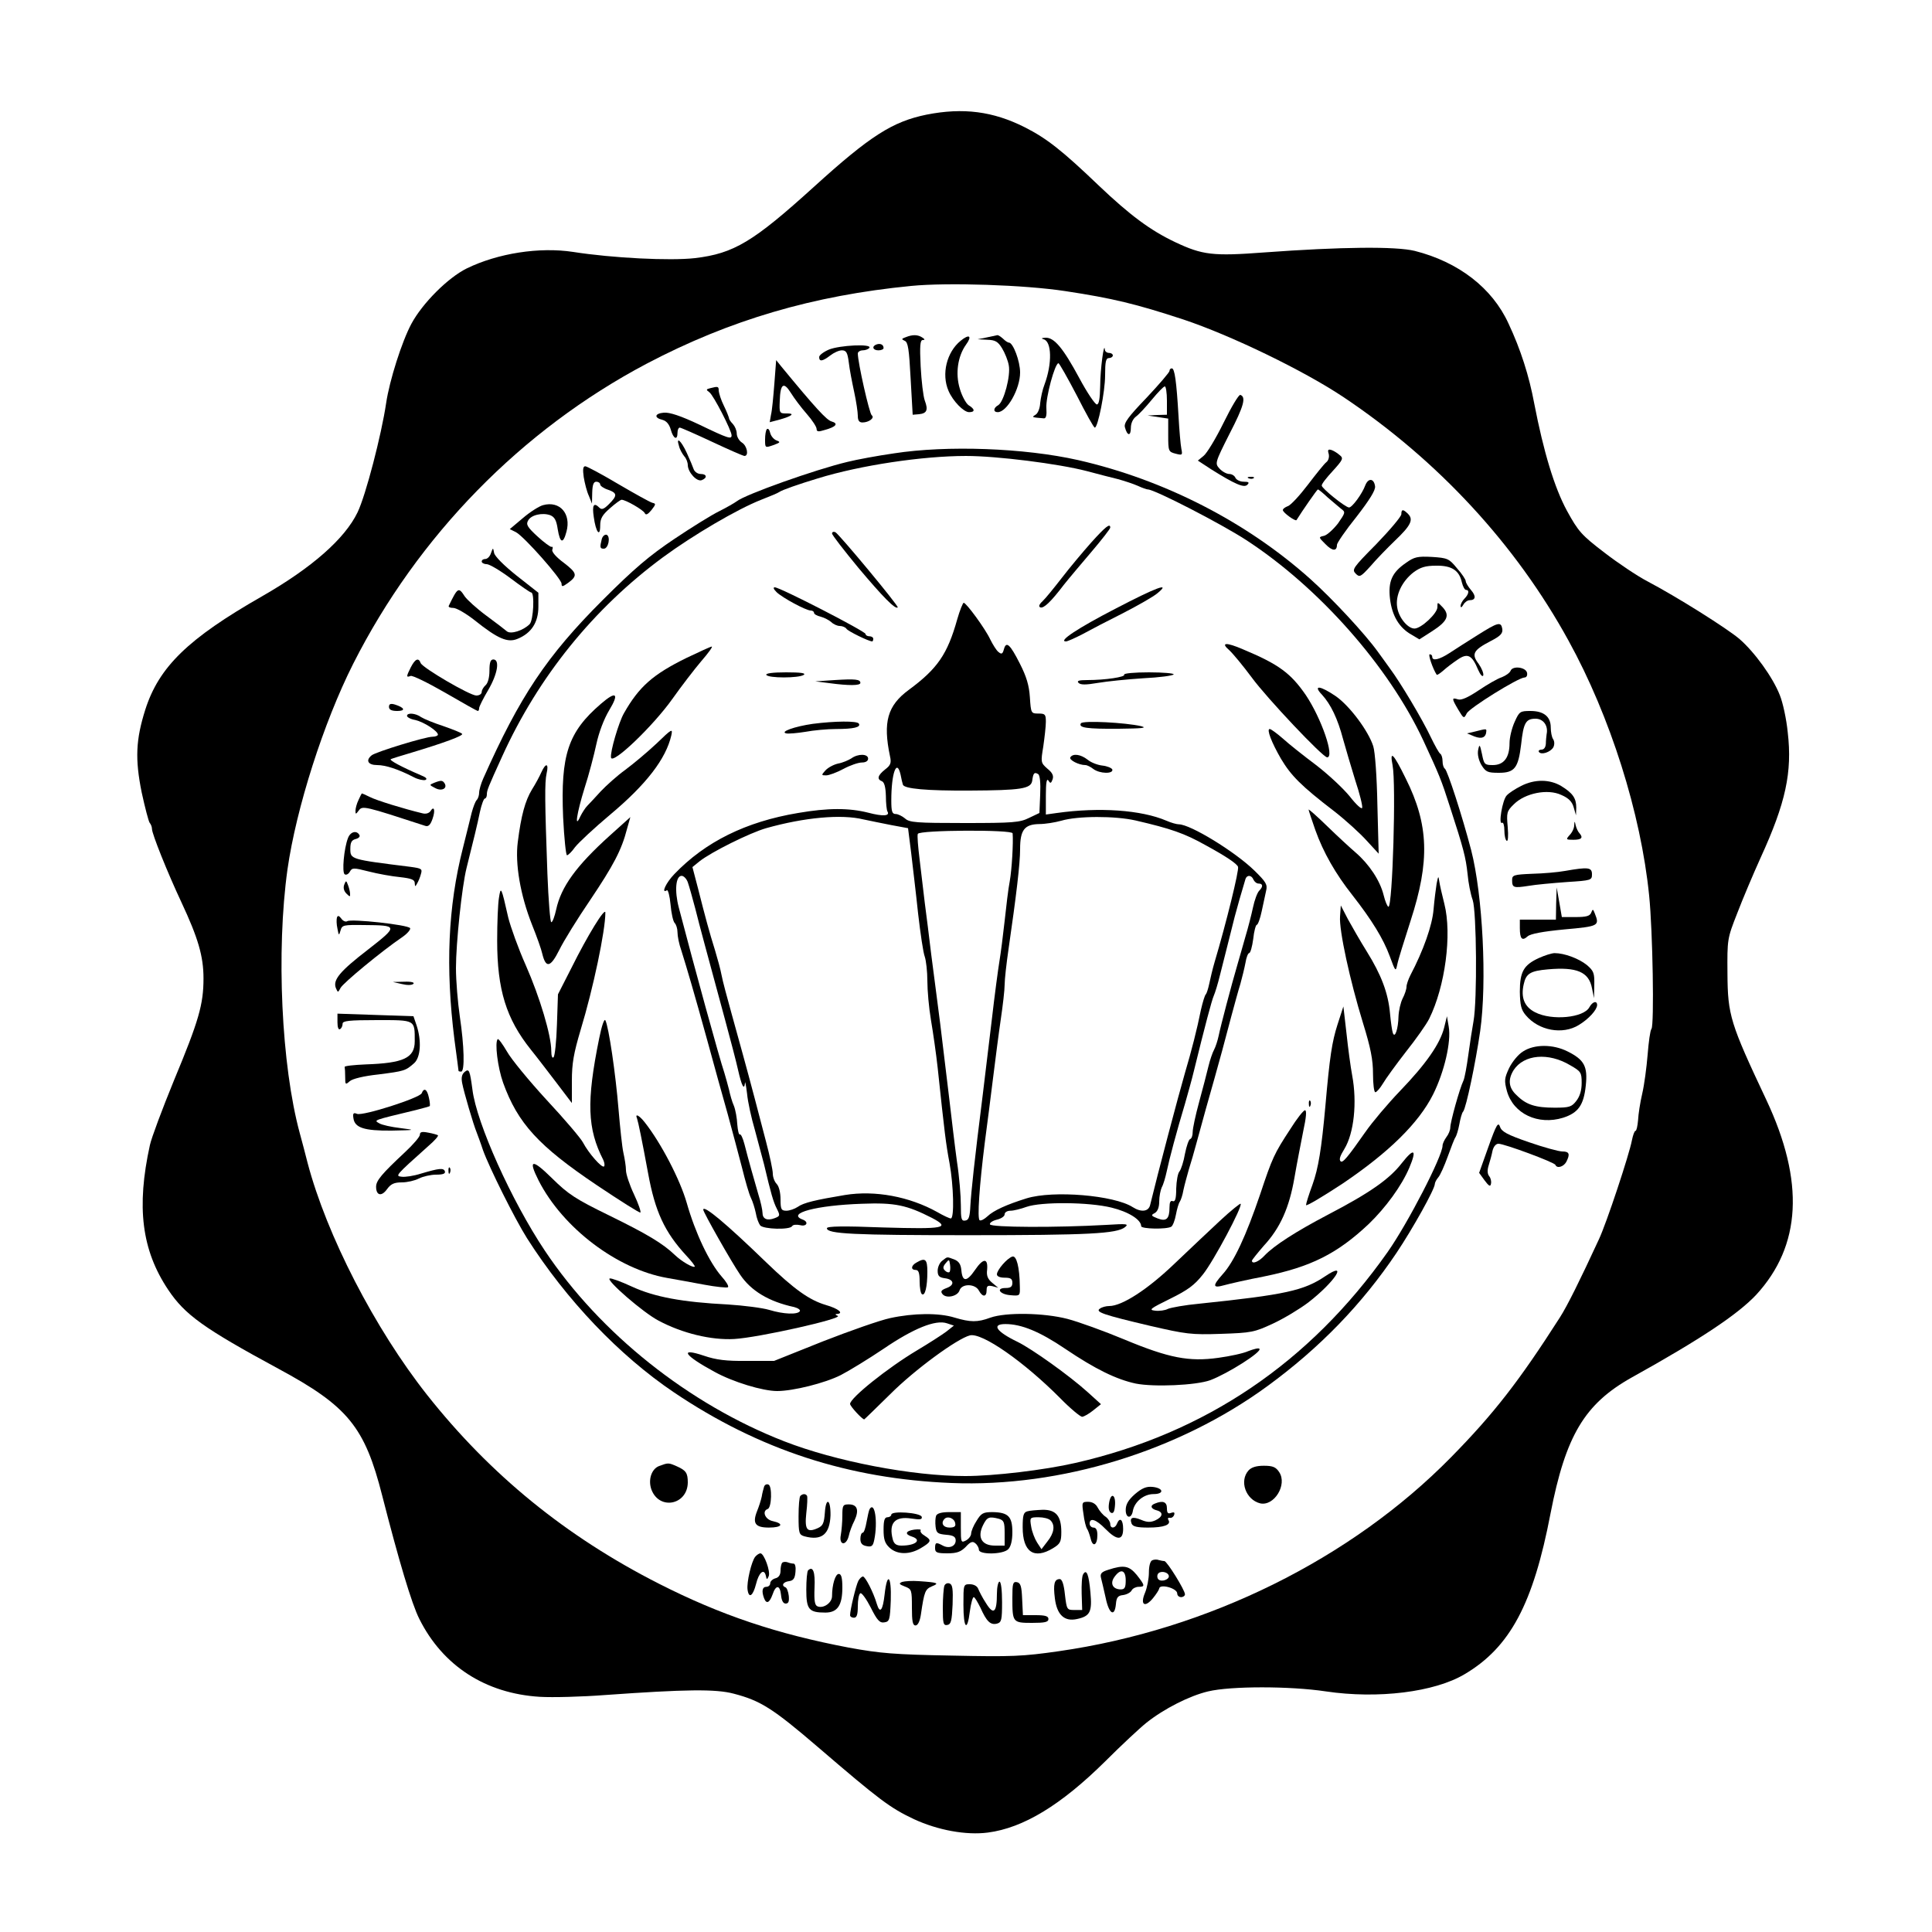 <?xml version="1.0" standalone="no"?>
<!DOCTYPE svg PUBLIC "-//W3C//DTD SVG 20010904//EN"
 "http://www.w3.org/TR/2001/REC-SVG-20010904/DTD/svg10.dtd">
<svg version="1.0" xmlns="http://www.w3.org/2000/svg"
 width="750pt" height="750pt" viewBox="0 0 750 750"
 preserveAspectRatio="xMidYMid meet">

<g transform="translate(0,750) scale(0.1,-0.1)"
fill="#000000" stroke="none">
<path d="M3597 7055 c-132 -27 -219 -82 -437 -280 -236 -214 -311 -259 -462
-277 -96 -11 -320 0 -473 24 -131 20 -292 -5 -413 -64 -73 -36 -172 -135 -215
-215 -37 -69 -85 -220 -98 -308 -18 -122 -79 -358 -111 -424 -49 -102 -177
-215 -371 -326 -287 -164 -400 -274 -453 -440 -37 -117 -40 -192 -14 -321 13
-60 27 -113 31 -118 5 -6 9 -16 9 -24 0 -19 60 -169 114 -284 65 -139 86 -210
86 -296 0 -101 -18 -164 -115 -397 -45 -110 -87 -222 -93 -250 -53 -241 -32
-408 71 -562 65 -97 137 -149 427 -306 271 -146 336 -226 404 -494 64 -250
114 -419 144 -478 91 -182 257 -289 467 -302 50 -3 164 0 255 7 310 22 428 24
499 5 103 -27 150 -56 326 -207 240 -206 280 -236 373 -280 93 -43 203 -63
287 -52 138 18 284 107 455 276 63 63 135 130 160 150 69 55 168 105 240 122
87 21 318 21 457 0 202 -30 422 -3 539 67 176 104 266 273 333 623 59 303 132
426 316 529 270 150 411 245 482 320 176 191 189 440 40 757 -140 297 -150
329 -151 490 -1 134 -1 136 38 235 21 55 62 152 91 216 97 212 123 331 105
486 -5 51 -19 116 -31 145 -27 69 -98 167 -157 218 -50 42 -242 163 -358 224
-38 20 -113 70 -166 111 -89 68 -101 82 -145 162 -49 90 -91 230 -127 416 -20
108 -53 211 -100 311 -63 138 -194 239 -364 282 -74 18 -284 16 -585 -6 -199
-15 -239 -10 -345 40 -97 46 -176 105 -297 220 -142 136 -202 183 -287 226
-123 62 -239 77 -381 49z m538 -685 c185 -28 275 -50 458 -110 186 -62 469
-199 623 -302 366 -245 668 -571 873 -945 162 -294 281 -670 313 -990 14 -137
20 -503 9 -517 -5 -6 -11 -51 -15 -101 -4 -49 -13 -117 -21 -151 -8 -34 -15
-80 -16 -102 -2 -23 -6 -42 -10 -42 -4 0 -10 -17 -14 -37 -10 -54 -98 -320
-128 -384 -73 -158 -123 -259 -152 -304 -158 -247 -256 -373 -422 -542 -388
-395 -944 -670 -1523 -753 -139 -20 -182 -22 -415 -17 -224 4 -280 9 -400 31
-279 53 -497 126 -737 248 -360 183 -654 422 -900 733 -203 257 -390 620 -464
901 -8 33 -22 84 -30 114 -72 264 -92 709 -48 1025 34 238 140 570 255 798
252 498 653 908 1139 1165 323 170 647 265 1027 302 143 14 441 4 598 -20z"/>
<path d="M3516 6191 c-17 -6 -17 -8 -4 -14 13 -5 17 -32 23 -146 l8 -141 24 2
c31 3 37 16 23 53 -6 16 -13 76 -16 132 -4 81 -2 103 8 103 9 0 9 3 -2 10 -17
11 -37 12 -64 1z"/>
<path d="M3729 6177 c-54 -44 -75 -129 -47 -194 17 -40 59 -83 80 -83 24 0 23
12 -2 27 -10 7 -26 36 -34 64 -18 59 -8 126 24 171 25 34 13 43 -21 15z"/>
<path d="M3830 6190 l-35 -7 38 -2 c31 -1 41 -7 57 -33 11 -18 23 -48 26 -66
8 -40 -19 -142 -41 -155 -19 -10 -20 -27 -2 -27 36 0 87 90 87 154 0 44 -27
115 -43 116 -5 0 -15 7 -23 15 -9 8 -18 14 -22 14 -4 -1 -23 -5 -42 -9z"/>
<path d="M4051 6183 c32 -8 34 -94 4 -175 -8 -20 -15 -53 -17 -73 -1 -20 -9
-40 -18 -45 -16 -10 -15 -10 32 -14 9 -1 12 12 10 40 -3 40 33 174 47 174 3 0
35 -56 71 -125 35 -69 66 -125 70 -125 12 0 40 139 40 203 0 53 3 67 15 67 8
0 15 5 15 10 0 6 -7 10 -15 10 -8 0 -16 6 -16 13 -3 34 -18 -78 -18 -140 -1
-52 -5 -73 -13 -73 -7 0 -38 46 -68 102 -63 117 -98 159 -132 157 -15 -1 -17
-3 -7 -6z"/>
<path d="M3403 6163 c-20 -7 -15 -23 7 -23 11 0 20 4 20 9 0 13 -12 19 -27 14z"/>
<path d="M3218 6143 c-21 -9 -38 -22 -38 -29 0 -19 13 -17 43 6 14 11 34 20
45 20 17 0 22 -8 27 -47 3 -27 13 -78 21 -115 8 -37 14 -78 14 -92 0 -18 5
-26 18 -26 25 0 49 18 36 28 -9 6 -54 205 -54 240 0 6 9 12 19 12 11 0 23 5
26 10 10 16 -115 10 -157 -7z"/>
<path d="M3006 6010 c-4 -51 -9 -105 -13 -120 l-5 -29 38 10 c50 14 62 25 26
24 -26 0 -27 2 -25 49 2 66 15 76 43 31 13 -21 40 -57 62 -82 21 -24 38 -50
38 -58 0 -11 7 -12 32 -4 44 12 54 25 26 33 -19 5 -63 53 -194 212 l-21 26 -7
-92z"/>
<path d="M4540 6060 c0 -5 -40 -52 -89 -104 -71 -74 -89 -98 -84 -115 9 -34
23 -35 23 -2 0 18 8 35 20 44 10 7 38 37 61 65 24 29 46 52 51 52 4 0 8 -25 8
-55 l0 -55 -37 -1 -38 -2 40 -6 40 -6 0 -64 c0 -62 1 -65 28 -72 27 -7 28 -6
23 19 -3 15 -8 72 -11 127 -8 136 -15 185 -26 185 -5 0 -9 -4 -9 -10z"/>
<path d="M2757 5993 c-16 -4 -17 -6 -3 -16 16 -12 86 -148 86 -167 0 -16 -12
-13 -124 41 -74 35 -117 49 -139 47 -36 -3 -39 -20 -5 -28 15 -4 26 -17 32
-38 10 -36 26 -43 26 -12 0 11 4 20 9 20 4 0 61 -25 125 -55 64 -30 121 -55
126 -55 18 0 10 40 -10 52 -11 7 -20 23 -20 35 0 12 -7 28 -15 37 -8 8 -15 18
-15 23 -1 4 -9 26 -20 48 -11 22 -19 48 -20 58 0 17 -2 18 -33 10z"/>
<path d="M4750 5859 c-30 -61 -65 -119 -78 -129 l-22 -18 52 -34 c91 -57 127
-73 140 -60 9 9 6 12 -14 12 -14 0 -28 7 -32 15 -3 8 -14 15 -24 15 -10 0 -27
9 -38 21 -18 20 -18 22 39 135 56 108 65 143 42 151 -6 2 -35 -47 -65 -108z"/>
<path d="M2977 5834 c-4 -4 -7 -22 -7 -40 0 -33 0 -33 32 -22 27 10 29 12 13
18 -11 4 -22 17 -25 29 -3 13 -8 19 -13 15z"/>
<path d="M2636 5768 c3 -13 13 -30 20 -39 8 -8 14 -24 14 -35 1 -28 35 -65 54
-58 23 9 20 24 -4 24 -11 0 -23 8 -27 18 -3 9 -15 38 -27 64 -22 48 -43 66
-30 26z"/>
<path d="M3470 5740 c-63 -9 -144 -24 -180 -33 -126 -30 -398 -127 -430 -153
-8 -6 -39 -24 -67 -38 -29 -14 -108 -63 -175 -108 -97 -65 -156 -115 -279
-238 -217 -217 -321 -373 -463 -692 -9 -20 -16 -45 -16 -55 0 -10 -4 -23 -9
-28 -6 -6 -14 -28 -20 -50 -5 -22 -21 -84 -34 -137 -58 -227 -68 -464 -33
-743 9 -66 16 -121 16 -122 0 -2 5 -3 10 -3 15 0 12 100 -5 214 -8 55 -15 139
-15 188 0 96 23 316 41 388 28 112 42 169 52 218 6 28 15 52 19 52 4 0 8 7 8
16 0 16 4 26 60 149 140 308 354 573 624 772 117 86 289 187 381 223 33 13 65
26 70 30 11 8 77 31 150 53 165 51 407 87 575 87 120 0 359 -30 470 -59 41
-11 95 -25 120 -31 25 -7 59 -18 77 -26 17 -8 35 -14 39 -14 26 0 284 -133
381 -196 283 -184 554 -491 688 -778 63 -136 70 -153 103 -256 54 -166 62
-198 69 -262 3 -35 12 -80 20 -102 15 -45 18 -389 3 -471 -5 -27 -14 -86 -20
-130 -6 -44 -14 -89 -19 -100 -15 -31 -51 -161 -51 -182 0 -10 -7 -27 -15 -37
-8 -11 -15 -26 -15 -33 0 -41 -135 -302 -213 -413 -303 -430 -708 -704 -1212
-819 -122 -28 -317 -51 -428 -51 -206 0 -503 57 -703 135 -370 144 -714 418
-929 740 -129 193 -265 495 -281 625 -10 75 -13 83 -30 69 -11 -9 -14 -22 -10
-43 7 -37 44 -162 56 -191 4 -11 16 -42 25 -70 24 -67 123 -266 171 -342 153
-240 358 -455 570 -598 331 -223 678 -336 1078 -352 424 -17 881 124 1226 376
204 149 368 319 501 517 63 94 149 248 149 268 0 5 6 17 13 25 8 9 24 45 37
81 13 36 26 70 30 75 4 6 11 28 15 50 4 22 10 45 15 50 12 16 48 188 66 312
27 191 10 528 -35 703 -35 134 -92 309 -102 316 -5 3 -9 16 -9 29 0 13 -4 26
-9 29 -5 3 -21 32 -36 63 -34 72 -119 214 -160 269 -16 23 -38 52 -47 65 -49
68 -174 203 -261 281 -248 222 -568 386 -902 462 -209 47 -508 58 -715 26z"/>
<path d="M5158 5738 c3 -12 -1 -26 -9 -32 -8 -6 -40 -46 -72 -88 -32 -42 -67
-80 -78 -83 -10 -4 -19 -10 -19 -15 0 -10 49 -45 53 -39 23 37 80 119 83 119
3 0 20 -14 38 -31 19 -16 42 -36 52 -44 18 -13 17 -15 -12 -57 -18 -23 -42
-45 -54 -48 -22 -5 -22 -5 5 -32 27 -28 45 -29 45 -3 0 7 34 57 76 109 51 66
74 103 72 118 -4 31 -26 34 -38 4 -12 -33 -51 -86 -63 -86 -14 0 -106 74 -106
85 -1 6 19 31 43 57 39 43 42 49 27 61 -9 8 -23 17 -32 20 -13 4 -16 1 -11
-15z"/>
<path d="M2266 5648 c4 -24 12 -56 20 -73 l12 -30 1 43 c1 30 5 42 16 42 8 0
15 -5 15 -11 0 -5 14 -15 30 -20 37 -13 37 -23 4 -56 -19 -19 -28 -23 -37 -14
-22 22 -29 11 -22 -36 8 -59 25 -81 25 -33 0 27 8 41 38 67 20 18 41 33 45 33
16 0 85 -40 90 -52 4 -9 12 -5 26 12 17 22 18 25 4 28 -9 2 -68 35 -133 73
-64 38 -122 69 -128 69 -9 0 -10 -13 -6 -42z"/>
<path d="M4848 5643 c7 -3 16 -2 19 1 4 3 -2 6 -13 5 -11 0 -14 -3 -6 -6z"/>
<path d="M2108 5539 c-15 -4 -50 -26 -78 -50 l-51 -43 24 -12 c32 -17 177
-181 177 -200 0 -13 4 -12 25 3 38 28 36 38 -16 78 -30 22 -48 43 -45 51 3 8
2 13 -3 11 -4 -1 -29 17 -55 41 -38 35 -45 46 -36 61 11 22 55 32 86 21 17 -7
24 -20 29 -54 9 -55 21 -59 34 -10 19 70 -26 121 -91 103z"/>
<path d="M5440 5504 c0 -9 -44 -61 -97 -116 -91 -92 -96 -99 -80 -115 15 -15
19 -13 58 30 22 26 65 70 95 99 61 58 72 81 50 103 -19 19 -26 19 -26 -1z"/>
<path d="M4237 5395 c-32 -36 -84 -98 -114 -137 -31 -40 -65 -82 -76 -92 -14
-13 -16 -21 -8 -24 13 -4 40 21 91 88 19 24 68 82 108 129 39 46 72 88 72 93
0 18 -18 4 -73 -57z"/>
<path d="M3230 5429 c0 -6 46 -65 102 -133 95 -113 144 -163 153 -154 5 5
-228 285 -242 292 -7 3 -13 1 -13 -5z"/>
<path d="M2336 5407 c-8 -32 -7 -37 8 -37 18 0 27 47 11 54 -7 2 -16 -5 -19
-17z"/>
<path d="M1906 5353 c-4 -13 -14 -23 -22 -23 -8 0 -14 -4 -14 -10 0 -5 9 -10
19 -10 11 0 53 -25 93 -55 40 -30 76 -55 80 -55 14 0 9 -108 -6 -123 -25 -25
-73 -40 -88 -28 -7 6 -43 34 -80 61 -38 28 -75 62 -84 75 -24 37 -27 35 -62
-37 -2 -5 6 -8 18 -8 12 0 50 -22 84 -49 89 -71 127 -87 165 -71 54 22 81 64
81 125 l0 54 -84 66 c-50 40 -86 76 -88 89 -4 21 -4 21 -12 -1z"/>
<path d="M5458 5315 c-54 -37 -70 -72 -62 -140 8 -65 35 -111 82 -138 l32 -19
50 32 c59 38 69 61 41 92 -21 22 -21 22 -21 1 0 -24 -63 -83 -89 -83 -26 0
-61 42 -67 82 -8 46 18 101 63 136 27 20 47 26 88 26 60 1 90 -18 100 -65 4
-16 11 -29 16 -29 14 0 11 -17 -6 -34 -8 -8 -15 -21 -15 -28 0 -8 4 -7 11 5 5
9 16 17 24 17 24 0 26 16 5 40 -11 13 -20 28 -20 34 0 6 -15 29 -34 50 -31 38
-37 40 -97 44 -56 3 -69 0 -101 -23z"/>
<path d="M3015 5201 c23 -22 114 -71 132 -71 7 0 13 -4 13 -9 0 -5 12 -12 26
-15 15 -4 33 -14 41 -21 8 -8 23 -15 33 -15 10 0 22 -5 26 -11 5 -9 87 -49
100 -49 2 0 4 5 4 10 0 6 -7 10 -15 10 -8 0 -15 4 -15 9 0 10 -332 181 -352
181 -8 0 -5 -7 7 -19z"/>
<path d="M4328 5136 c-143 -74 -222 -126 -190 -126 6 0 35 13 64 28 29 16 100
53 158 82 58 30 118 64 133 77 55 45 -4 23 -165 -61z"/>
<path d="M3716 5096 c-38 -136 -77 -192 -188 -274 -83 -61 -101 -125 -73 -258
6 -26 2 -35 -19 -51 -29 -23 -33 -38 -12 -46 9 -4 14 -23 15 -57 0 -28 3 -55
6 -60 11 -18 -17 -20 -74 -5 -75 19 -157 19 -273 -1 -203 -34 -360 -112 -480
-237 -33 -34 -53 -78 -29 -63 4 3 11 -22 14 -55 3 -34 10 -66 16 -72 6 -6 11
-22 11 -36 0 -15 6 -46 15 -71 21 -67 50 -165 101 -350 25 -91 60 -219 79
-285 18 -66 43 -160 56 -210 12 -49 27 -101 34 -115 7 -14 15 -40 19 -59 3
-19 11 -40 17 -48 13 -15 115 -18 124 -3 3 6 17 7 31 4 26 -7 35 13 9 22 -62
24 54 55 231 61 128 5 174 -5 272 -55 74 -39 48 -44 -189 -37 -154 6 -219 5
-219 -3 0 -22 104 -27 550 -27 468 0 575 6 607 31 16 13 8 14 -72 9 -193 -11
-448 -10 -452 2 -2 6 10 14 26 18 17 4 31 13 31 21 0 8 10 14 23 14 12 0 40 7
62 15 57 20 241 19 330 -3 66 -16 115 -47 115 -72 0 -11 99 -13 117 -2 6 4 14
25 18 47 4 22 11 45 15 50 4 6 11 26 14 45 4 19 14 55 21 80 8 25 21 70 29
100 21 78 54 196 71 255 18 64 39 140 65 240 12 44 27 100 35 125 7 25 16 62
20 83 3 20 10 37 14 37 5 0 12 25 16 55 3 30 10 55 14 55 4 0 13 24 19 53 6
28 14 64 17 79 6 24 0 34 -46 79 -75 73 -248 179 -293 179 -8 0 -30 6 -48 14
-98 42 -261 53 -425 30 l-43 -6 0 73 c0 50 3 69 10 59 7 -12 10 -12 16 4 5 14
0 26 -20 42 -26 23 -26 25 -16 86 5 35 10 78 10 96 0 29 -3 32 -29 32 -28 0
-29 1 -33 63 -3 46 -13 80 -39 131 -38 75 -53 89 -62 55 -5 -18 -9 -20 -21
-10 -8 6 -22 29 -32 49 -19 41 -93 142 -103 142 -3 0 -15 -29 -25 -64z m-220
-603 c3 -16 7 -33 9 -39 5 -16 91 -24 260 -23 199 1 237 7 242 38 4 30 8 35
23 26 7 -4 10 -34 8 -79 l-3 -72 -40 -19 c-36 -18 -62 -20 -251 -20 -188 0
-214 2 -231 18 -11 9 -27 17 -36 17 -14 0 -17 10 -17 53 0 105 21 164 36 100z
m-144 -174 c24 -5 72 -15 108 -22 l65 -12 12 -95 c6 -52 19 -159 27 -236 9
-78 20 -153 26 -168 5 -15 10 -57 10 -94 0 -37 6 -105 14 -152 8 -47 20 -130
26 -185 27 -255 32 -295 46 -370 16 -88 19 -215 5 -215 -5 0 -29 11 -53 25
-108 60 -241 85 -358 66 -114 -19 -161 -30 -183 -46 -12 -8 -32 -15 -44 -15
-20 0 -23 5 -23 44 0 26 -6 51 -15 60 -8 8 -15 26 -15 40 0 14 -12 70 -26 123
-14 54 -34 130 -44 168 -33 125 -59 218 -90 330 -17 61 -35 128 -39 150 -4 22
-16 65 -25 95 -22 70 -39 133 -66 240 l-22 84 27 22 c45 36 196 111 259 129
149 42 293 55 378 34z m1056 -4 c138 -32 190 -50 272 -96 79 -43 122 -72 126
-84 5 -12 -46 -219 -91 -370 -8 -27 -17 -66 -21 -85 -4 -19 -10 -37 -13 -40
-4 -3 -12 -30 -19 -60 -15 -75 -37 -161 -62 -245 -26 -90 -105 -388 -135 -512
-6 -27 -35 -30 -68 -9 -72 46 -308 66 -412 34 -77 -24 -128 -47 -152 -70 -12
-11 -25 -18 -30 -15 -10 6 -1 135 20 302 9 66 23 179 32 250 9 72 22 174 30
228 8 54 15 114 15 135 0 20 7 82 15 137 30 207 45 332 45 389 0 74 17 96 74
97 23 0 61 6 86 13 64 19 209 19 288 1z m-477 -50 c3 -37 -3 -139 -11 -185 -6
-30 -14 -100 -20 -155 -6 -55 -15 -125 -20 -155 -5 -30 -19 -134 -30 -230 -12
-96 -27 -227 -35 -290 -33 -261 -45 -378 -48 -430 -2 -43 -6 -56 -19 -58 -16
-3 -18 5 -18 60 0 35 -6 110 -15 168 -8 58 -21 168 -30 245 -9 77 -25 208 -35
290 -11 83 -26 204 -35 270 -8 66 -19 156 -25 200 -5 44 -14 120 -20 168 -6
49 -10 94 -7 100 6 15 367 17 368 2z m-1261 -190 c5 -14 18 -60 29 -102 19
-76 40 -152 116 -433 20 -74 43 -161 50 -193 14 -62 24 -82 27 -51 0 10 4 -8
8 -41 3 -33 17 -96 30 -140 12 -44 28 -105 36 -135 27 -114 36 -146 50 -173
13 -26 12 -28 -9 -36 -29 -11 -47 -3 -47 21 0 10 -7 43 -16 71 -17 59 -38 132
-54 195 -6 23 -14 41 -18 38 -4 -2 -8 16 -10 40 -1 23 -7 56 -13 71 -7 15 -15
44 -19 63 -5 19 -13 49 -18 65 -20 59 -117 412 -177 642 -17 65 -12 123 11
123 8 0 19 -11 24 -25z m2196 10 c4 -8 12 -15 20 -15 17 0 18 -12 2 -28 -7 -7
-18 -36 -24 -65 -6 -28 -19 -79 -29 -112 -9 -33 -23 -80 -30 -105 -25 -85 -67
-245 -74 -280 -4 -19 -12 -44 -18 -55 -6 -11 -16 -40 -22 -65 -6 -25 -22 -87
-36 -138 -14 -51 -25 -103 -25 -116 0 -14 -4 -26 -10 -28 -5 -1 -14 -27 -20
-57 -5 -30 -15 -60 -21 -68 -7 -7 -12 -38 -13 -67 0 -39 -4 -52 -13 -49 -9 4
-13 -4 -13 -23 0 -46 -12 -57 -46 -44 -26 10 -27 13 -11 21 11 7 17 22 17 45
0 19 5 44 10 55 6 10 14 38 19 61 10 48 39 157 71 263 11 39 27 95 34 125 44
179 70 277 78 295 5 11 16 47 24 80 21 82 40 159 57 226 13 48 23 84 42 147 6
17 24 15 31 -3z"/>
<path d="M5735 5034 c-38 -24 -87 -55 -108 -69 -40 -26 -67 -32 -67 -15 0 6
-4 10 -10 10 -7 0 12 -56 27 -79 2 -3 13 5 26 16 12 11 37 30 55 42 39 27 56
19 80 -39 9 -20 17 -29 20 -22 2 8 -6 28 -18 45 -29 38 -21 53 46 88 39 20 48
30 46 47 -5 30 -16 27 -97 -24z"/>
<path d="M4772 4976 c14 -13 54 -61 88 -107 58 -79 275 -309 292 -309 30 0
-22 151 -83 242 -58 84 -104 119 -243 177 -67 29 -89 27 -54 -3z"/>
<path d="M2665 4946 c-130 -64 -184 -111 -243 -215 -20 -35 -54 -150 -50 -172
5 -29 164 123 239 229 34 48 84 113 111 145 27 31 46 57 41 57 -4 0 -48 -20
-98 -44z"/>
<path d="M1595 4910 c-18 -36 -19 -41 -1 -34 7 3 68 -27 134 -65 67 -39 124
-71 127 -71 3 0 5 5 5 11 0 6 16 38 35 70 37 63 46 119 20 119 -11 0 -15 -12
-15 -44 0 -26 -6 -48 -15 -56 -8 -7 -15 -19 -15 -26 0 -8 -9 -14 -21 -14 -25
0 -208 107 -216 126 -8 22 -21 17 -38 -16z"/>
<path d="M5864 4896 c-3 -8 -19 -19 -34 -25 -16 -5 -56 -28 -90 -51 -42 -28
-67 -39 -80 -35 -25 8 -25 4 1 -40 21 -35 22 -36 33 -14 11 21 199 138 224
139 8 0 12 8 10 18 -4 22 -56 29 -64 8z"/>
<path d="M2975 4880 c8 -13 125 -13 145 0 10 7 -11 10 -68 10 -53 0 -81 -4
-77 -10z"/>
<path d="M4364 4881 c6 -9 -73 -21 -143 -21 -33 0 -42 -3 -34 -11 8 -8 28 -8
75 0 35 6 114 14 176 18 62 3 115 10 118 15 3 4 -40 8 -96 8 -56 0 -99 -4 -96
-9z"/>
<path d="M3240 4860 l-75 -5 55 -7 c74 -10 120 -10 120 1 0 14 -20 16 -100 11z"/>
<path d="M5132 4803 c34 -37 61 -93 82 -173 10 -36 31 -107 47 -159 17 -51 29
-99 27 -107 -2 -7 -23 12 -48 44 -25 31 -84 86 -131 122 -48 36 -106 82 -129
103 -23 20 -46 37 -51 37 -13 0 7 -52 44 -116 39 -65 77 -104 206 -203 45 -35
102 -87 127 -115 l46 -50 -5 190 c-2 109 -9 205 -16 227 -19 60 -92 157 -145
194 -61 42 -91 45 -54 6z"/>
<path d="M2333 4768 c-128 -110 -157 -198 -147 -440 4 -82 11 -148 15 -148 5
0 19 14 31 31 13 17 74 74 136 126 141 118 217 217 238 308 6 28 3 27 -57 -31
-35 -33 -90 -79 -121 -102 -32 -23 -74 -61 -95 -83 -21 -23 -45 -49 -53 -57
-8 -8 -20 -27 -27 -41 -24 -53 -14 12 16 109 17 52 37 129 46 171 10 46 29 97
50 132 40 66 27 76 -32 25z"/>
<path d="M1510 4756 c0 -11 10 -16 32 -16 34 0 29 13 -9 25 -17 5 -23 2 -23
-9z"/>
<path d="M5880 4698 c-11 -24 -20 -61 -20 -83 0 -56 -22 -85 -65 -85 -32 0
-34 3 -42 43 -8 38 -10 40 -15 15 -3 -17 2 -39 13 -58 17 -27 24 -30 68 -30
61 0 75 19 86 110 9 84 18 100 56 100 30 0 50 -27 43 -60 -1 -8 -3 -25 -3 -37
-1 -14 -7 -23 -17 -23 -8 0 -13 -4 -10 -9 9 -13 45 -1 56 18 5 10 5 23 -1 32
-5 7 -9 28 -9 45 0 42 -27 64 -79 64 -40 0 -43 -2 -61 -42z"/>
<path d="M1580 4721 c0 -5 14 -13 32 -16 34 -8 88 -43 88 -57 0 -4 -10 -8 -21
-8 -28 0 -220 -59 -236 -72 -25 -20 -14 -38 21 -38 33 0 82 -16 142 -47 17 -9
37 -13 45 -11 9 4 4 10 -16 18 -77 33 -125 59 -118 63 4 2 42 14 83 26 123 37
199 65 194 72 -2 4 -35 17 -72 30 -37 12 -76 28 -87 35 -22 16 -55 18 -55 5z"/>
<path d="M3155 4690 c-70 -10 -129 -31 -103 -37 9 -2 43 1 74 6 32 6 86 11
120 11 68 0 97 7 88 21 -6 11 -94 10 -179 -1z"/>
<path d="M4196 4692 c-10 -17 22 -22 147 -21 89 1 113 3 87 10 -61 14 -227 23
-234 11z"/>
<path d="M5725 4660 l-30 -7 29 -12 c29 -11 45 -4 46 22 0 8 -2 8 -45 -3z"/>
<path d="M3305 4556 c-11 -7 -34 -17 -51 -20 -18 -4 -40 -16 -50 -27 -16 -18
-16 -19 3 -19 11 0 41 11 67 25 26 14 58 25 72 25 15 0 24 6 24 15 0 19 -39
20 -65 1z"/>
<path d="M4155 4560 c-6 -10 33 -30 58 -30 7 0 21 -7 31 -15 25 -19 79 -20 74
-2 -3 6 -20 13 -38 15 -19 2 -45 12 -58 23 -27 21 -57 25 -67 9z"/>
<path d="M5406 4529 c14 -71 0 -549 -16 -549 -4 0 -13 21 -19 46 -14 56 -56
119 -108 164 -21 18 -71 64 -110 102 -40 39 -73 68 -73 65 0 -3 12 -39 26 -79
31 -87 79 -171 144 -253 75 -96 120 -169 145 -237 22 -60 23 -61 29 -33 3 17
27 93 52 171 75 231 71 372 -19 552 -48 98 -63 112 -51 51z"/>
<path d="M2102 4503 c-7 -16 -23 -46 -37 -68 -26 -43 -42 -100 -55 -204 -11
-84 10 -206 55 -320 19 -47 37 -98 40 -113 14 -58 32 -54 66 14 17 35 71 122
120 194 90 134 122 194 143 276 l13 46 -79 -71 c-132 -119 -190 -200 -209
-288 -6 -27 -14 -49 -19 -49 -4 0 -11 84 -15 188 -10 281 -11 354 -3 390 9 39
-3 42 -20 5z"/>
<path d="M1685 4461 c-19 -8 -19 -8 4 -20 25 -14 49 -2 37 18 -8 12 -13 13
-41 2z"/>
<path d="M5905 4449 c-22 -11 -47 -27 -56 -37 -17 -18 -33 -116 -18 -106 5 3
9 -11 9 -30 0 -19 4 -37 9 -40 5 -4 7 19 4 53 -5 56 -4 62 24 89 43 43 131 61
184 36 28 -12 42 -26 48 -48 l9 -31 1 30 c0 36 -13 56 -59 84 -44 26 -102 27
-155 0z"/>
<path d="M1392 4395 c-7 -14 -12 -33 -12 -42 0 -15 1 -15 13 1 14 19 22 17
258 -60 12 -4 20 4 28 27 12 34 6 53 -8 30 -6 -8 -18 -12 -32 -8 -71 17 -178
50 -203 63 -16 8 -30 14 -31 14 -1 0 -7 -11 -13 -25z"/>
<path d="M6111 4296 c0 -11 -8 -28 -18 -38 -15 -17 -14 -18 15 -18 32 0 39 8
23 26 -5 5 -11 18 -14 29 -4 19 -5 19 -6 1z"/>
<path d="M1351 4247 c-16 -41 -24 -134 -13 -141 6 -4 15 1 20 10 9 16 14 16
73 1 35 -9 90 -19 122 -22 44 -5 57 -10 57 -23 1 -15 2 -15 9 -2 5 8 12 25 15
37 6 20 3 22 -41 28 -233 29 -233 29 -233 70 0 25 5 34 21 38 12 3 18 10 14
16 -11 19 -35 12 -44 -12z"/>
<path d="M6075 4119 c-27 -5 -85 -10 -127 -11 -71 -3 -78 -5 -78 -24 0 -30 5
-32 63 -23 28 5 96 11 150 15 94 6 97 7 97 30 0 27 -14 29 -105 13z"/>
<path d="M5577 4070 c-3 -19 -9 -65 -12 -101 -5 -61 -39 -158 -90 -255 -8 -16
-15 -36 -15 -45 0 -9 -7 -30 -15 -45 -8 -16 -15 -47 -16 -69 -1 -49 -14 -88
-22 -65 -3 8 -8 43 -11 76 -7 79 -34 150 -90 240 -25 40 -57 96 -73 125 l-28
54 -3 -43 c-4 -53 38 -247 89 -413 30 -97 39 -143 39 -198 0 -39 4 -71 9 -71
5 0 18 15 29 33 11 19 51 74 89 123 39 49 80 107 91 129 62 125 89 327 59 446
-9 35 -18 75 -20 89 -3 21 -4 20 -10 -10z"/>
<path d="M1336 4065 c-4 -12 -1 -24 9 -34 13 -13 15 -13 14 -1 0 8 -4 24 -8
34 -7 19 -8 19 -15 1z"/>
<path d="M1937 4015 c-4 -22 -7 -97 -7 -166 0 -191 35 -304 131 -424 22 -27
66 -85 99 -128 l60 -79 0 86 c0 68 7 107 34 198 49 161 96 385 96 455 0 24
-69 -88 -132 -215 l-52 -102 -4 -118 c-2 -64 -8 -121 -13 -126 -5 -6 -9 4 -9
25 0 59 -44 207 -99 332 -29 65 -59 149 -68 185 -27 120 -29 123 -36 77z"/>
<path d="M6041 3993 l-1 -63 -70 0 -70 0 0 -33 c0 -42 9 -51 30 -32 11 10 59
19 143 27 134 12 137 14 118 62 -7 18 -8 18 -14 3 -5 -13 -19 -17 -60 -17
l-54 0 -10 58 -10 57 -2 -62z"/>
<path d="M1308 3938 c-2 -7 -2 -26 2 -43 5 -28 6 -28 12 -7 6 21 11 22 90 21
134 -1 135 -3 17 -95 -109 -84 -138 -118 -125 -150 8 -18 8 -18 18 1 10 19
160 143 238 196 21 14 35 31 32 36 -8 13 -228 37 -244 27 -6 -4 -17 1 -23 10
-9 12 -14 13 -17 4z"/>
<path d="M5974 3781 c-59 -27 -74 -53 -74 -131 1 -52 5 -70 23 -91 50 -60 143
-77 206 -38 38 23 70 58 71 77 0 19 -18 14 -30 -8 -22 -41 -145 -53 -210 -20
-42 21 -57 57 -45 109 9 42 26 52 94 58 112 10 159 -10 171 -73 l8 -39 1 52
c1 45 -2 54 -29 77 -31 25 -87 46 -125 46 -11 0 -39 -9 -61 -19z"/>
<path d="M1560 3680 c20 -5 39 -5 45 1 5 5 -8 9 -35 8 l-45 -1 35 -8z"/>
<path d="M5192 3522 c-21 -66 -30 -122 -47 -317 -15 -165 -27 -240 -50 -304
-14 -38 -25 -73 -25 -79 0 -6 64 32 143 84 179 121 294 234 350 345 44 88 71
205 61 263 l-7 41 -11 -45 c-16 -62 -69 -139 -171 -245 -47 -49 -108 -121
-135 -160 -70 -100 -88 -121 -96 -113 -6 7 -3 19 15 48 37 61 50 180 30 286
-6 32 -16 106 -22 163 l-12 104 -23 -71z"/>
<path d="M1310 3532 c0 -20 4 -31 10 -27 6 3 10 13 10 21 0 11 24 14 134 14
150 0 146 2 146 -82 0 -65 -43 -85 -190 -90 -47 -2 -84 -6 -82 -10 1 -5 2 -22
2 -40 0 -29 1 -30 18 -15 10 9 54 20 111 26 101 13 105 14 139 44 25 23 29 87
9 147 l-12 35 -148 5 -147 5 0 -33z"/>
<path d="M2326 3469 c-50 -246 -46 -351 16 -472 5 -11 6 -22 3 -25 -8 -8 -60
51 -82 93 -9 17 -72 91 -141 165 -68 74 -138 159 -154 188 -17 29 -33 51 -36
48 -12 -13 0 -110 21 -169 57 -158 138 -246 364 -398 91 -61 167 -109 169
-106 3 3 -8 35 -25 71 -17 36 -31 78 -31 93 0 15 -5 46 -10 68 -5 22 -13 99
-19 170 -11 135 -38 320 -51 344 -4 8 -14 -20 -24 -70z"/>
<path d="M5912 3418 c-18 -11 -42 -40 -54 -65 -18 -39 -19 -48 -8 -89 25 -88
121 -133 218 -103 59 19 80 49 88 125 8 74 -6 100 -70 132 -57 29 -130 29
-174 0z m183 -53 c42 -24 45 -28 45 -69 0 -29 -7 -52 -21 -70 -18 -23 -27 -26
-84 -26 -74 0 -110 11 -147 48 -32 29 -35 61 -12 98 40 61 135 69 219 19z"/>
<path d="M1637 3256 c-7 -18 -228 -89 -251 -80 -14 6 -17 2 -14 -17 5 -37 42
-49 148 -48 95 2 95 2 33 10 -34 4 -70 12 -80 18 -23 13 -28 11 142 52 28 7
52 14 53 15 2 1 1 16 -3 33 -7 33 -19 40 -28 17z"/>
<path d="M5081 3214 c0 -11 3 -14 6 -6 3 7 2 16 -1 19 -3 4 -6 -2 -5 -13z"/>
<path d="M5009 3117 c-63 -96 -70 -112 -117 -253 -55 -162 -102 -263 -146
-311 -40 -45 -39 -55 7 -42 18 5 87 21 155 34 181 37 283 88 406 204 65 63
127 147 157 218 30 71 19 79 -29 18 -48 -62 -123 -115 -288 -201 -122 -64
-208 -119 -245 -158 -22 -24 -49 -35 -49 -20 0 3 21 29 46 58 64 69 99 148
119 264 9 53 25 134 34 180 12 55 14 82 7 82 -6 0 -32 -33 -57 -73z"/>
<path d="M2473 3158 c5 -15 19 -83 43 -213 27 -148 64 -228 148 -319 20 -21
35 -41 33 -43 -6 -6 -51 20 -77 45 -47 45 -107 81 -256 154 -131 64 -158 82
-221 144 -78 77 -94 74 -52 -9 94 -184 305 -344 499 -378 30 -5 94 -17 143
-26 48 -9 90 -13 93 -10 4 4 -7 22 -25 42 -48 55 -102 169 -135 285 -26 91
-100 233 -163 313 -22 28 -39 36 -30 15z"/>
<path d="M5778 3048 l-36 -101 21 -29 c17 -23 23 -26 25 -13 2 9 -1 22 -7 29
-7 9 -8 23 -2 42 5 16 12 41 15 57 4 16 13 27 23 27 23 0 217 -72 221 -82 6
-15 31 -8 42 11 16 31 12 41 -15 41 -14 0 -72 16 -130 36 -84 29 -106 41 -112
60 -7 20 -14 9 -45 -78z"/>
<path d="M1630 3095 c0 -8 -26 -38 -57 -67 -91 -85 -113 -111 -113 -135 0 -34
21 -39 42 -10 15 21 28 27 58 27 21 0 51 7 66 15 16 8 46 15 67 15 27 0 37 4
34 13 -5 14 -22 12 -93 -9 -28 -9 -62 -14 -75 -12 -25 3 -26 3 106 121 22 19
38 37 35 40 -3 2 -20 7 -37 10 -25 5 -33 3 -33 -8z"/>
<path d="M1741 2954 c0 -11 3 -14 6 -6 3 7 2 16 -1 19 -3 4 -6 -2 -5 -13z"/>
<path d="M4738 2763 c-40 -37 -120 -113 -178 -168 -104 -100 -204 -165 -254
-165 -12 0 -28 -4 -36 -10 -20 -13 13 -24 195 -67 139 -32 159 -35 275 -31
118 4 129 6 202 40 43 20 104 57 137 82 102 79 158 164 66 102 -83 -56 -154
-72 -490 -107 -55 -5 -109 -15 -121 -20 -11 -6 -34 -9 -50 -7 -26 3 -19 8 58
46 69 34 95 53 128 95 41 51 155 265 146 274 -2 2 -37 -26 -78 -64z"/>
<path d="M2730 2804 c0 -10 110 -204 143 -252 42 -63 112 -105 210 -126 15 -4
25 -11 22 -16 -9 -14 -63 -12 -119 5 -27 8 -99 17 -160 21 -177 9 -285 29
-372 69 -43 20 -82 34 -87 32 -17 -5 130 -133 190 -164 92 -49 204 -76 293
-71 93 5 427 80 402 90 -9 3 -11 7 -4 7 30 2 7 21 -42 35 -64 19 -122 60 -231
165 -159 154 -245 225 -245 205z"/>
<path d="M3930 2622 c-20 -6 -60 -52 -60 -69 0 -8 12 -13 30 -13 23 0 30 -4
30 -20 0 -15 -7 -20 -26 -20 -40 0 -23 -25 19 -28 37 -3 37 -3 36 35 -1 74
-13 120 -29 115z"/>
<path d="M3658 2606 c-10 -7 -18 -25 -18 -39 0 -20 6 -26 27 -29 36 -4 41 -26
8 -38 -21 -8 -25 -13 -16 -24 15 -18 59 -8 66 15 9 27 61 26 75 -1 14 -26 30
-26 30 1 0 17 4 20 23 16 l22 -6 -23 19 c-18 15 -23 28 -20 51 4 46 -15 46
-47 -1 -32 -47 -49 -47 -53 -1 -2 23 -10 35 -28 42 -30 11 -25 11 -46 -5z m28
-44 c-4 -3 -11 -1 -18 6 -8 8 -8 15 3 28 13 16 14 16 17 -5 2 -13 1 -25 -2
-29z"/>
<path d="M3558 2599 c-22 -12 -23 -29 -3 -29 11 0 15 -12 15 -44 0 -25 4 -47
9 -50 12 -8 21 29 21 87 0 49 -8 56 -42 36z"/>
<path d="M3455 2383 c-38 -8 -155 -49 -260 -90 l-190 -76 -105 0 c-81 -1 -120
4 -167 20 -98 33 -78 2 40 -62 72 -40 188 -75 244 -75 62 0 186 31 247 62 33
17 108 63 166 102 116 79 202 114 246 99 l27 -9 -29 -23 c-16 -12 -67 -45
-114 -73 -114 -68 -260 -185 -260 -208 0 -9 47 -60 55 -60 1 0 46 44 101 98
95 95 259 215 309 228 47 12 211 -103 351 -244 39 -40 78 -72 85 -72 8 1 27
12 43 25 l30 24 -53 48 c-70 63 -214 166 -271 194 -83 40 -102 69 -47 69 62 0
133 -29 232 -96 117 -79 199 -119 274 -135 70 -14 233 -7 289 13 69 26 203
111 191 122 -3 4 -22 -1 -43 -9 -20 -9 -72 -20 -116 -26 -114 -16 -192 -1
-365 71 -79 33 -179 69 -221 80 -93 24 -239 26 -299 5 -51 -19 -78 -18 -139 0
-61 19 -159 18 -251 -2z"/>
<path d="M2559 1809 c-30 -11 -44 -54 -30 -92 31 -81 140 -59 141 28 0 37 -7
47 -43 63 -32 14 -33 14 -68 1z"/>
<path d="M4847 1792 c-37 -41 -11 -114 45 -128 54 -12 106 72 74 121 -13 20
-25 25 -60 25 -29 0 -48 -6 -59 -18z"/>
<path d="M2966 1728 c-2 -7 -7 -24 -9 -38 -3 -14 -11 -39 -18 -56 -19 -48 -7
-64 46 -64 51 0 60 15 15 25 -30 6 -43 39 -20 47 16 5 18 90 3 95 -7 3 -15 -1
-17 -9z"/>
<path d="M4406 1700 c-26 -23 -36 -40 -36 -62 0 -33 23 -35 28 -2 7 35 43 64
80 64 43 0 39 24 -5 28 -23 2 -40 -5 -67 -28z"/>
<path d="M3107 1693 c-4 -3 -7 -39 -7 -79 0 -66 2 -72 23 -78 67 -18 98 8 101
81 1 64 -18 73 -22 10 -3 -39 -7 -50 -27 -59 -42 -19 -52 -7 -45 58 4 33 5 62
3 67 -5 9 -17 9 -26 0z"/>
<path d="M4306 1669 c-4 -22 -2 -35 6 -41 9 -5 14 2 16 24 5 43 -14 58 -22 17z"/>
<path d="M4206 1623 c3 -27 10 -52 14 -58 4 -5 10 -23 14 -38 8 -35 26 -26 26
14 0 19 -5 29 -15 29 -8 0 -15 7 -15 15 0 25 25 17 61 -20 45 -46 69 -46 69 0
0 36 -13 47 -24 20 -7 -19 -26 -20 -26 -1 0 8 -8 21 -18 28 -11 7 -24 23 -31
36 -7 14 -21 22 -37 22 -24 0 -25 -2 -18 -47z"/>
<path d="M4483 1663 c-19 -7 -16 -20 7 -26 27 -7 25 -25 -5 -39 -18 -8 -32 -8
-55 2 -34 14 -46 9 -37 -15 5 -11 21 -15 64 -15 62 0 90 11 79 29 -4 6 -2 10
5 9 6 -2 14 3 17 11 3 10 0 12 -12 8 -12 -5 -16 0 -16 18 0 25 -16 31 -47 18z"/>
<path d="M3270 1616 c0 -24 -3 -58 -6 -75 -8 -40 21 -44 31 -3 3 15 13 42 22
59 19 41 11 63 -22 63 -23 0 -25 -4 -25 -44z"/>
<path d="M3376 1642 c-3 -5 -8 -28 -12 -50 -4 -23 -10 -42 -15 -42 -5 0 -9
-11 -9 -24 0 -17 7 -25 24 -28 20 -4 25 0 30 25 14 69 2 150 -18 119z"/>
<path d="M3988 1633 c-15 -4 -18 -16 -18 -62 0 -96 44 -126 118 -81 28 17 32
25 32 63 0 62 -21 87 -73 86 -23 -1 -50 -3 -59 -6z m90 -35 c19 -19 14 -50
-12 -82 l-23 -30 -17 26 c-9 14 -20 42 -23 62 -6 35 -5 36 29 36 19 0 39 -5
46 -12z"/>
<path d="M3460 1620 c0 -5 -7 -10 -15 -10 -11 0 -15 -12 -15 -48 0 -38 5 -53
23 -70 30 -28 79 -28 123 -1 40 24 41 30 14 47 -12 7 -19 16 -16 21 3 4 -8 5
-25 3 -34 -5 -38 -18 -9 -27 40 -13 15 -35 -40 -35 -20 0 -29 6 -34 23 -17 64
7 92 72 82 34 -5 43 -4 40 7 -6 16 -118 24 -118 8z"/>
<path d="M3634 1616 c-3 -8 -4 -27 -2 -43 3 -24 8 -28 41 -31 28 -2 37 -8 37
-22 0 -23 -26 -33 -50 -20 -26 14 -30 13 -30 -10 0 -17 7 -20 48 -20 37 0 52
6 71 25 18 20 27 23 37 14 8 -6 14 -18 14 -25 0 -20 94 -19 114 2 10 10 16 33
16 66 0 61 -16 77 -77 78 -36 0 -44 -4 -62 -34 -12 -18 -21 -41 -21 -49 0 -9
-9 -21 -20 -27 -19 -10 -20 -8 -20 50 l0 60 -45 0 c-30 0 -47 -5 -51 -14z m74
-29 c3 -12 -3 -17 -22 -17 -25 0 -35 18 -19 34 12 12 38 2 41 -17z m170 17
c19 -6 22 -13 22 -55 l0 -49 -38 0 c-51 0 -69 32 -46 79 16 32 23 35 62 25z"/>
<path d="M2932 1457 c-15 -18 -34 -100 -30 -128 5 -36 21 -25 33 22 11 45 31
62 38 32 3 -16 5 -16 11 -2 8 18 -18 89 -32 89 -5 0 -14 -6 -20 -13z"/>
<path d="M4473 1443 c-8 -3 -13 -23 -13 -48 0 -23 -7 -59 -15 -78 -20 -47 -1
-60 31 -21 13 16 23 32 24 37 1 20 70 2 70 -19 0 -8 7 -14 15 -14 8 0 15 5 15
11 0 16 -70 129 -80 129 -5 0 -14 2 -22 4 -7 3 -19 2 -25 -1z m64 -59 c5 -15
-28 -27 -40 -15 -5 5 -6 14 -2 21 8 13 37 9 42 -6z"/>
<path d="M3037 1434 c-4 -4 -7 -18 -7 -32 0 -15 -7 -26 -20 -29 -11 -3 -20
-12 -20 -19 0 -8 -7 -14 -15 -14 -16 0 -19 -17 -9 -44 9 -24 21 -19 33 14 13
39 29 38 33 -2 2 -21 8 -33 18 -33 11 0 14 8 12 30 -2 17 -8 32 -13 33 -17 7
-9 21 14 24 17 2 23 11 25 36 2 17 -1 32 -7 32 -5 0 -16 2 -23 5 -8 3 -17 2
-21 -1z"/>
<path d="M4302 1406 c-26 -8 -32 -15 -28 -31 3 -11 11 -46 18 -77 13 -64 35
-77 40 -25 2 26 8 33 28 35 14 2 29 10 33 18 4 8 17 14 27 14 26 0 25 5 -7 46
-30 36 -50 40 -111 20z m68 -41 c0 -28 -4 -35 -19 -35 -31 0 -43 23 -25 48 24
34 44 28 44 -13z"/>
<path d="M3137 1404 c-4 -4 -7 -38 -7 -75 0 -77 10 -89 74 -89 47 0 66 28 66
97 0 38 -4 53 -14 53 -13 0 -26 -41 -26 -86 0 -26 -33 -49 -56 -40 -11 4 -14
21 -12 72 3 62 -6 86 -25 68z"/>
<path d="M4205 1389 c-5 -6 -7 -41 -6 -76 l2 -63 -30 0 c-29 0 -30 1 -37 60
-4 39 -11 60 -20 60 -21 0 -26 -19 -19 -75 8 -64 37 -91 86 -80 51 11 59 28
52 103 -6 69 -15 93 -28 71z"/>
<path d="M3332 1363 c-9 -17 -32 -113 -32 -133 0 -6 7 -10 15 -10 11 0 15 12
15 44 0 25 4 48 10 51 5 3 23 -22 40 -55 25 -50 35 -61 53 -58 20 3 22 9 25
86 3 96 -14 112 -24 22 -7 -62 -18 -76 -30 -37 -13 45 -45 107 -54 107 -5 0
-13 -8 -18 -17z"/>
<path d="M3502 1359 c-14 -6 -12 -9 11 -18 26 -10 27 -13 27 -81 0 -54 3 -70
14 -70 9 0 17 16 21 43 13 90 17 98 43 109 30 12 23 15 -51 20 -26 2 -55 0
-65 -3z"/>
<path d="M3666 1344 c-3 -9 -6 -47 -6 -86 0 -61 2 -69 18 -66 14 3 17 16 20
79 2 60 0 78 -12 82 -8 3 -17 -1 -20 -9z"/>
<path d="M3870 1313 c0 -73 -13 -84 -42 -37 -14 21 -27 47 -31 57 -4 10 -17
17 -32 17 -25 0 -25 -1 -25 -80 0 -92 15 -107 25 -25 4 30 11 55 15 55 4 0 15
-19 26 -41 24 -54 39 -68 64 -62 18 5 20 14 20 84 0 46 -4 79 -10 79 -5 0 -10
-21 -10 -47z"/>
<path d="M3930 1297 c0 -95 1 -97 76 -97 50 0 64 3 64 15 0 11 -12 15 -50 15
l-49 0 -3 62 c-2 50 -6 63 -20 66 -16 3 -18 -5 -18 -61z"/>
</g>
</svg>
